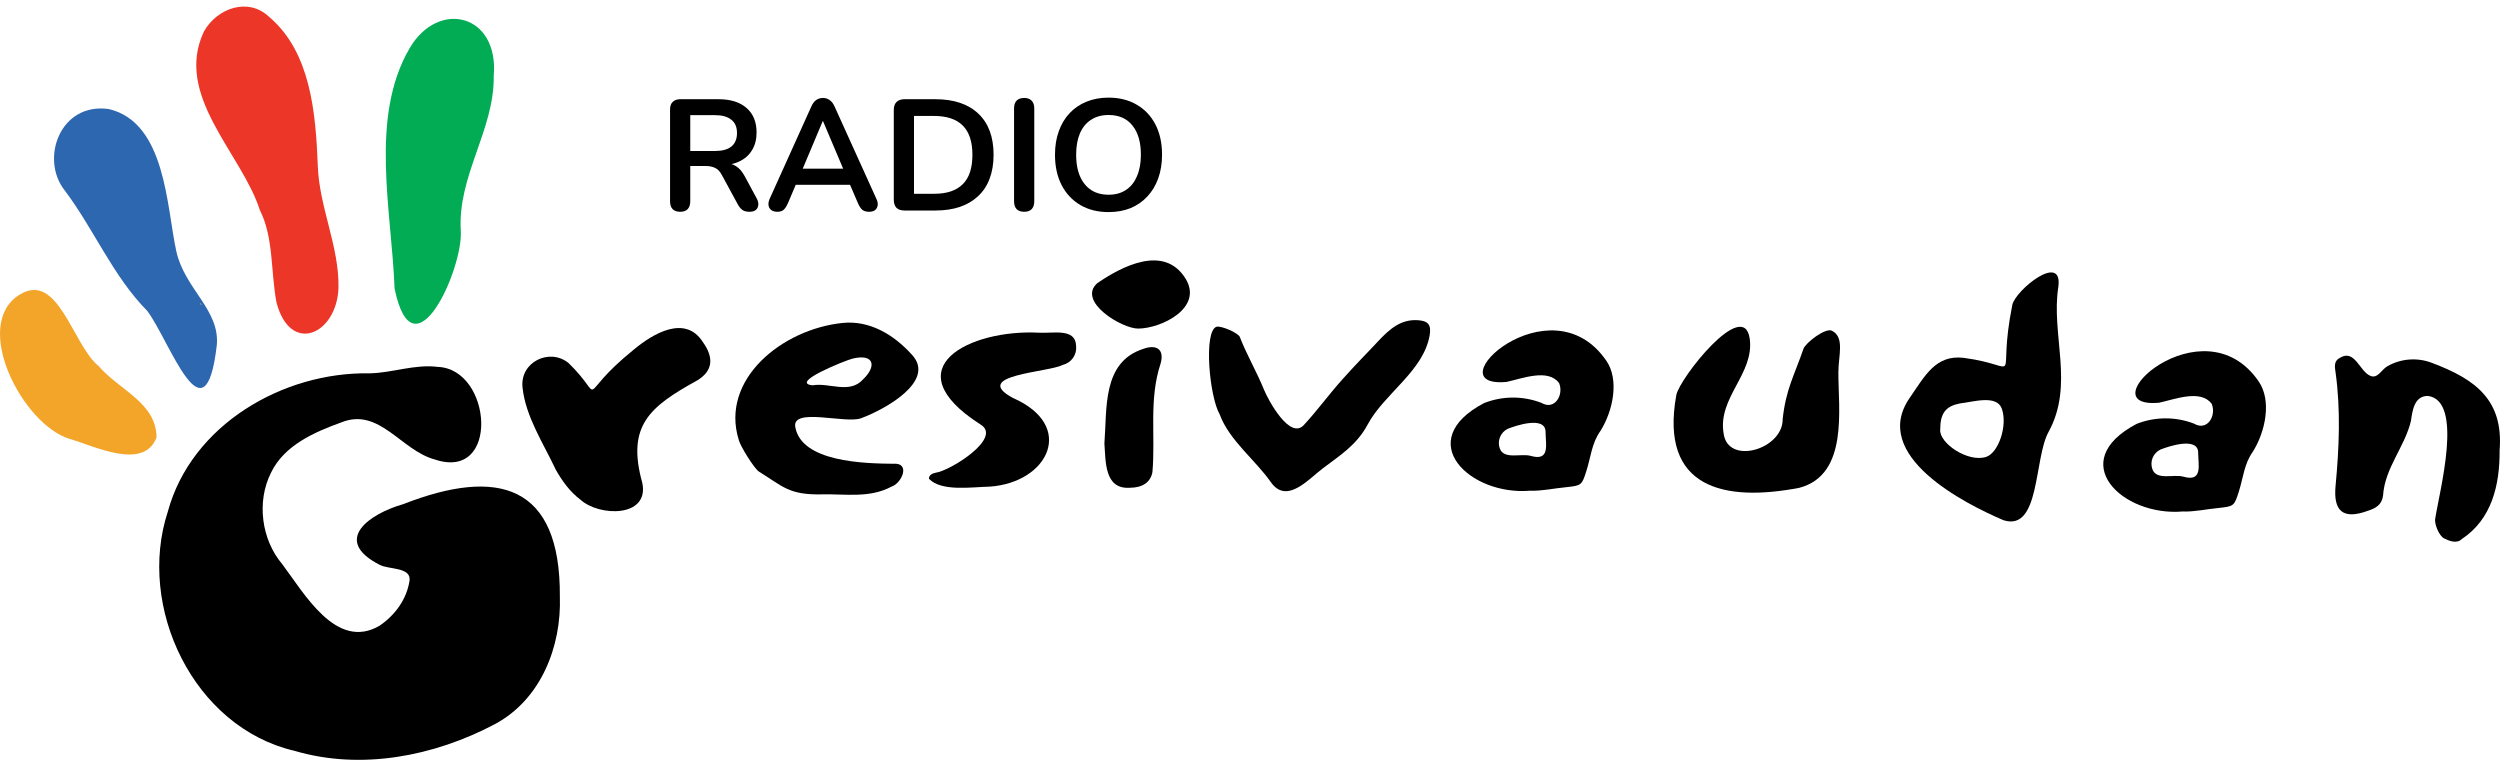 <svg width="1104" height="337" viewBox="0 0 1104 337" fill="none" xmlns="http://www.w3.org/2000/svg">
<path d="M867.315 158.041C894.482 161.712 881.394 170.889 888.645 134.603C890.095 128.069 911.021 111.147 908.965 126.674C905.624 147.8 916.142 169.824 904.633 190.748C898.153 202.531 900.962 234.797 884.808 229.75C867.535 222.409 825.701 201.191 843.323 175.698C850.097 165.933 854.777 156.5 867.315 158.041ZM856.797 189.683C856.246 195.722 869.15 204.367 877.099 201.76C882.605 199.925 886.662 187.775 883.982 180.433C881.688 174.138 871.133 177.551 865.497 178.157C859.366 179.35 856.797 182.324 856.797 189.683Z" fill="black"/>
<path d="M372.194 142.604C383.611 141.458 394.316 147.295 402.839 156.793C413.259 168.29 391.06 180.696 380.23 184.703C373.422 187.236 349.688 179.768 351.188 188.54C353.892 204.062 381.718 204.673 394.438 204.8C402.231 204.156 398.317 213.393 393.672 214.901C383.916 220.09 373.472 218.08 363.121 218.309C348.413 218.641 345.914 214.925 335.178 208.28C333.061 206.963 326.72 196.676 326.246 194.284C317.919 167.587 345.378 145.299 372.194 142.604ZM376.501 158.362C373.557 159.066 348.361 169.086 358.82 170.155C366.317 168.836 375.142 174.202 381.163 167.499C387.288 161.615 385.944 156.072 376.501 158.362Z" fill="black"/>
<path d="M1103.83 198.86C1103.94 214.204 1100.36 229.291 1087.13 238.046C1084.93 240.193 1081.73 238.964 1079.35 237.771C1076.96 236.578 1075.05 231.273 1075.35 229.291C1077.18 217.104 1088.19 176.946 1072.15 174.835C1066.17 174.835 1065.34 181.222 1064.68 185.847C1061.96 197.374 1053.15 206.551 1052.35 218.884C1051.83 222.996 1049.04 224.501 1045.44 225.639C1034.85 229.475 1030.34 225.896 1031.38 214.626C1032.96 197.887 1033.7 181.149 1031.38 164.41C1031.03 162.042 1030.48 159.381 1033.42 157.949C1039.94 154.058 1042.05 164.19 1046.84 166.007C1050.01 167.31 1051.7 163.162 1054.27 161.73C1057.23 160.041 1060.53 159.031 1063.93 158.774C1067.33 158.517 1070.75 159.019 1073.93 160.244C1093.17 167.457 1105.6 176.67 1103.83 198.86Z" fill="black"/>
<path d="M811.824 164.373C811.732 180.268 816.505 209.634 794.588 215.416C761.638 221.729 732.764 215.874 740.253 174.486C741.593 167.145 770.027 131.024 772.67 149.525C774.855 164.979 758.463 175.532 761.143 191.372C762.978 205.651 787.392 198.438 787.227 185.095C788.659 171.788 792.311 165.97 796.405 154.04C797.268 151.47 806.097 144.588 808.997 146.056C814.688 148.974 811.861 156.885 811.824 164.373Z" fill="black"/>
<path d="M675.64 216.7C649.023 218.94 623.673 194.676 655.338 178.01C663.475 174.796 672.523 174.756 680.687 177.9C686.598 181.387 690.655 174.321 688.507 169.182C683.68 162.593 672.115 167.181 665.342 168.65C632.484 171.77 684.634 123.187 709.397 159.363C715.124 167.75 712.352 181.387 706.753 190.307C702.953 195.538 702.476 201.907 700.604 207.799C698.548 214.333 698.383 214.406 691.683 215.14C686.286 215.617 681.055 216.884 675.64 216.7ZM675.988 201.32C684.707 203.834 682.523 196.089 682.523 190.748C682.523 183.406 668.921 188.105 665.801 189.371C664.244 190.136 663.028 191.451 662.387 193.062C661.745 194.673 661.726 196.465 662.331 198.089C664.167 203.063 671.748 200.108 675.988 201.32Z" fill="black"/>
<path d="M963.831 225.877C937.215 228.117 911.865 203.853 943.529 187.187C951.667 183.973 960.715 183.933 968.879 187.077C974.79 190.564 978.847 183.498 976.699 178.359C971.871 171.77 960.307 176.358 953.534 177.827C920.676 180.947 972.826 132.364 997.497 168.54C1003.22 176.927 1000.45 190.564 994.853 199.484C991.054 204.715 990.576 211.084 988.704 216.976C986.648 223.51 986.483 223.583 979.783 224.317C974.478 224.795 969.246 226.061 963.831 225.877ZM964.18 210.497C972.899 213.011 970.715 205.266 970.715 199.925C970.715 192.583 957.113 197.282 953.993 198.548C952.436 199.313 951.219 200.628 950.578 202.239C949.937 203.85 949.918 205.642 950.523 207.266C952.359 212.24 959.94 209.285 964.18 210.497Z" fill="black"/>
<path d="M631.337 148.087C628.598 163.918 611.284 173.78 603.939 187.499C599.054 196.646 591.521 201.217 584.163 206.82C577.668 211.714 568.175 222.898 561.158 212.858C554.404 203.158 542.828 194.459 538.61 182.979C534.068 175.155 531.405 146.197 537.238 144.281C539.48 143.8 546.85 147.069 547.508 148.812C550.321 156.208 555.083 164.421 558.137 171.988C560.095 176.828 569.622 194.344 575.752 187.717C581.883 181.089 586.383 174.726 592.81 167.52C599.938 159.571 602.884 156.817 608.145 151.156C613.904 144.935 618.844 140.847 626.35 141.418C630.652 141.749 632.146 143.426 631.337 148.087Z" fill="black"/>
<path d="M458.522 146.911C464.965 147.333 474.932 144.708 475.208 152.71C475.425 154.6 474.941 156.503 473.848 158.059C472.756 159.615 471.129 160.716 469.279 161.153C463.074 164.457 428.51 165.54 447.251 175.708C475.373 188.023 462.927 213.113 437.082 214.894C429.262 215.04 415.715 217.243 410.208 211.406C410.208 209.681 411.824 209.039 413.219 208.745C419.478 207.956 443.121 193.309 432.878 187.381C393.706 162.254 428.767 145.387 458.522 146.911Z" fill="black"/>
<path d="M487.703 195.833C488.915 180.544 486.638 160.024 504.719 154.115C510.96 151.802 514.32 154.482 512.484 160.667C507.308 176.341 510.281 192.401 508.923 208.387C508.17 212.939 504.499 215.398 498.919 215.398C487.593 216.132 488.327 203.652 487.703 195.833Z" fill="black"/>
<path d="M502.681 145.103C495.449 145.195 475.459 133.081 484.582 125.024C495.174 117.81 513.952 107.697 523.497 122.968C531.537 135.907 512.942 145.029 502.681 145.103Z" fill="black"/>
<path d="M247.232 263.42C247.99 285.567 238.823 308.979 218.472 319.818C191.668 333.974 159.496 340.268 130.023 331.558C85.484 321.189 60.265 268.154 74.11 225.943C84.498 187.678 124.913 164.137 163.264 164.865C173.364 164.652 183.145 160.744 193.291 162.017C217.357 162.91 220.898 212.59 192.032 202.917C177.125 198.941 167.548 179.793 150.799 186.496C138.766 190.852 125.474 196.654 119.666 208.772C113.236 221.542 115.442 238.266 124.609 249.097C134.307 261.913 148.448 287.438 167.541 276.365C174.441 271.691 179.62 264.685 180.871 256.308C181.523 250.415 171.772 251.529 167.791 249.491C146.159 238.509 163.462 226.769 177.997 222.656C219.822 206.303 247.558 213.779 247.232 263.42Z" fill="black"/>
<path d="M149.472 127.297C148.615 147.785 128.166 156.881 122.077 133.485C119.522 119.768 120.856 104.824 114.752 92.781C106.715 67.695 76.658 42.162 90.072 13.88C95.811 3.647 109.558 -1.351 118.809 7.419C137.181 22.939 139.418 49.744 140.328 72.989C140.919 91.523 149.889 108.861 149.472 127.297Z" fill="#EC3628"/>
<path d="M218.04 33.482C218.366 57.432 201.98 77.541 203.489 101.976C204.528 118.76 182.539 167.773 174.244 127.41C172.939 92.819 163.105 51.88 180.84 21.371C193.533 -0.435 220.39 6.132 218.04 33.482Z" fill="#01AC55"/>
<path d="M95.743 152.413C90.579 196.934 75.066 150.716 65.072 137.355C49.725 121.775 41.567 101.332 28.54 84.048C17.614 70.217 26.478 45.132 48.027 48.146C73.284 54.069 73.542 91.44 77.871 111.012C81.572 127.622 97.138 136.764 95.743 152.413Z" fill="#2D67B0"/>
<path d="M307.687 168.106C286.865 179.619 276.599 187.981 283.65 213.287C286.774 228.64 264.588 228.17 256.354 220.679C251.668 217.157 248.316 212.491 245.443 207.447C240.029 195.866 232.128 184.027 230.763 171.227C229.429 159.949 242.652 153.443 251.107 160.343C268.508 177.392 253.04 176.037 279.859 154.405C288.314 147.345 302.652 138.726 310.477 151.193C315.277 157.919 314.928 163.872 307.687 168.106Z" fill="black"/>
<path d="M69.144 193.147C63.503 207.954 41.726 197.002 30.853 193.843C9.986 187.64 -12.708 143.619 8.492 130.22C25.697 119.366 31.998 152.306 43.569 161.668C52.706 172.31 68.962 177.779 69.144 193.147Z" fill="#F3A529"/>
<path d="M89.01 134.689C88.909 134.683 88.81 134.657 88.719 134.613C88.629 134.568 88.548 134.506 88.481 134.43C88.415 134.354 88.364 134.265 88.333 134.169C88.301 134.073 88.289 133.972 88.297 133.871C88.403 133.862 88.508 133.879 88.606 133.919C88.704 133.959 88.791 134.021 88.86 134.1C88.93 134.18 88.979 134.275 89.005 134.377C89.031 134.479 89.033 134.586 89.01 134.689Z" fill="#A19394"/>
<path d="M179.423 141.256L179.082 140.854C179.132 140.852 179.183 140.862 179.23 140.882C179.276 140.902 179.318 140.933 179.351 140.972C179.383 141.01 179.407 141.056 179.42 141.105C179.432 141.155 179.433 141.206 179.423 141.256Z" fill="#AFB2B0"/>
<path d="M201.685 114.201C201.685 114.201 201.594 114.276 201.548 114.314C201.529 114.186 201.529 114.056 201.548 113.928C201.601 114.015 201.646 114.107 201.685 114.201Z" fill="#717F73"/>
<path d="M300.358 93.523C298.916 93.523 297.801 93.128 297.011 92.338C296.267 91.501 295.895 90.362 295.895 88.921V48.342C295.895 46.855 296.29 45.739 297.08 44.995C297.871 44.205 298.986 43.81 300.427 43.81H317.231C322.623 43.81 326.784 45.111 329.712 47.715C332.641 50.271 334.105 53.873 334.105 58.522C334.105 61.543 333.431 64.146 332.083 66.331C330.781 68.516 328.876 70.189 326.365 71.351C323.855 72.513 320.811 73.094 317.231 73.094L317.859 72.048H320.16C322.066 72.048 323.716 72.513 325.11 73.443C326.551 74.372 327.806 75.837 328.876 77.835L334.105 87.527C334.663 88.503 334.919 89.456 334.872 90.386C334.826 91.315 334.477 92.082 333.826 92.687C333.175 93.244 332.222 93.523 330.967 93.523C329.712 93.523 328.69 93.268 327.899 92.756C327.109 92.199 326.412 91.362 325.808 90.246L318.765 77.278C317.929 75.697 316.929 74.651 315.767 74.14C314.651 73.582 313.21 73.303 311.444 73.303H304.82V88.921C304.82 90.362 304.448 91.501 303.704 92.338C302.961 93.128 301.845 93.523 300.358 93.523ZM304.82 66.68H315.697C318.905 66.68 321.322 66.029 322.949 64.727C324.622 63.379 325.459 61.38 325.459 58.731C325.459 56.128 324.622 54.176 322.949 52.874C321.322 51.526 318.905 50.852 315.697 50.852H304.82V66.68Z" fill="black"/>
<path d="M343.299 93.523C342.183 93.523 341.277 93.268 340.579 92.756C339.928 92.245 339.533 91.571 339.394 90.734C339.254 89.851 339.417 88.875 339.882 87.806L358.29 47.017C358.894 45.669 359.615 44.716 360.451 44.159C361.334 43.554 362.334 43.252 363.449 43.252C364.519 43.252 365.472 43.554 366.308 44.159C367.191 44.716 367.935 45.669 368.539 47.017L387.017 87.806C387.528 88.875 387.714 89.851 387.575 90.734C387.435 91.618 387.04 92.315 386.389 92.826C385.739 93.291 384.879 93.523 383.81 93.523C382.508 93.523 381.485 93.221 380.742 92.617C380.044 91.966 379.417 90.99 378.859 89.689L374.327 79.16L378.092 81.6H348.667L352.433 79.16L347.97 89.689C347.366 91.037 346.738 92.013 346.088 92.617C345.437 93.221 344.507 93.523 343.299 93.523ZM363.31 53.502L353.548 76.72L351.735 74.489H375.024L373.281 76.72L363.449 53.502H363.31Z" fill="black"/>
<path d="M399.438 92.966C397.904 92.966 396.719 92.57 395.882 91.78C395.092 90.944 394.697 89.758 394.697 88.224V48.551C394.697 47.017 395.092 45.855 395.882 45.065C396.719 44.228 397.904 43.81 399.438 43.81H412.965C421.193 43.81 427.538 45.925 432 50.155C436.509 54.385 438.764 60.451 438.764 68.353C438.764 72.304 438.183 75.813 437.021 78.881C435.905 81.903 434.231 84.459 432 86.551C429.815 88.643 427.119 90.246 423.912 91.362C420.751 92.431 417.102 92.966 412.965 92.966H399.438ZM403.622 85.575H412.407C415.289 85.575 417.776 85.226 419.868 84.529C422.006 83.785 423.773 82.716 425.167 81.322C426.608 79.881 427.677 78.091 428.374 75.953C429.072 73.768 429.42 71.235 429.42 68.353C429.42 62.589 428.003 58.289 425.167 55.454C422.332 52.618 418.078 51.201 412.407 51.201H403.622V85.575Z" fill="black"/>
<path d="M452.271 93.523C450.83 93.523 449.714 93.128 448.924 92.338C448.18 91.501 447.809 90.362 447.809 88.921V47.854C447.809 46.367 448.18 45.228 448.924 44.438C449.714 43.647 450.83 43.252 452.271 43.252C453.712 43.252 454.804 43.647 455.548 44.438C456.338 45.228 456.733 46.367 456.733 47.854V88.921C456.733 90.362 456.362 91.501 455.618 92.338C454.874 93.128 453.758 93.523 452.271 93.523Z" fill="black"/>
<path d="M489.521 93.663C484.779 93.663 480.619 92.617 477.04 90.525C473.507 88.433 470.764 85.505 468.812 81.74C466.86 77.928 465.883 73.466 465.883 68.353C465.883 64.495 466.441 61.032 467.557 57.964C468.672 54.85 470.253 52.2 472.298 50.016C474.39 47.784 476.877 46.088 479.759 44.926C482.687 43.717 485.941 43.113 489.521 43.113C494.309 43.113 498.469 44.159 502.002 46.25C505.534 48.296 508.277 51.201 510.229 54.966C512.182 58.731 513.158 63.17 513.158 68.283C513.158 72.141 512.6 75.627 511.484 78.742C510.369 81.856 508.765 84.529 506.673 86.76C504.628 88.991 502.141 90.711 499.213 91.92C496.331 93.082 493.1 93.663 489.521 93.663ZM489.521 85.993C492.542 85.993 495.099 85.296 497.191 83.901C499.329 82.507 500.956 80.485 502.071 77.835C503.233 75.186 503.815 72.025 503.815 68.353C503.815 62.775 502.559 58.452 500.049 55.384C497.586 52.316 494.076 50.782 489.521 50.782C486.546 50.782 483.989 51.48 481.851 52.874C479.712 54.222 478.062 56.221 476.9 58.87C475.785 61.474 475.227 64.634 475.227 68.353C475.227 73.884 476.482 78.207 478.992 81.322C481.502 84.436 485.012 85.993 489.521 85.993Z" fill="black"/>
</svg>
